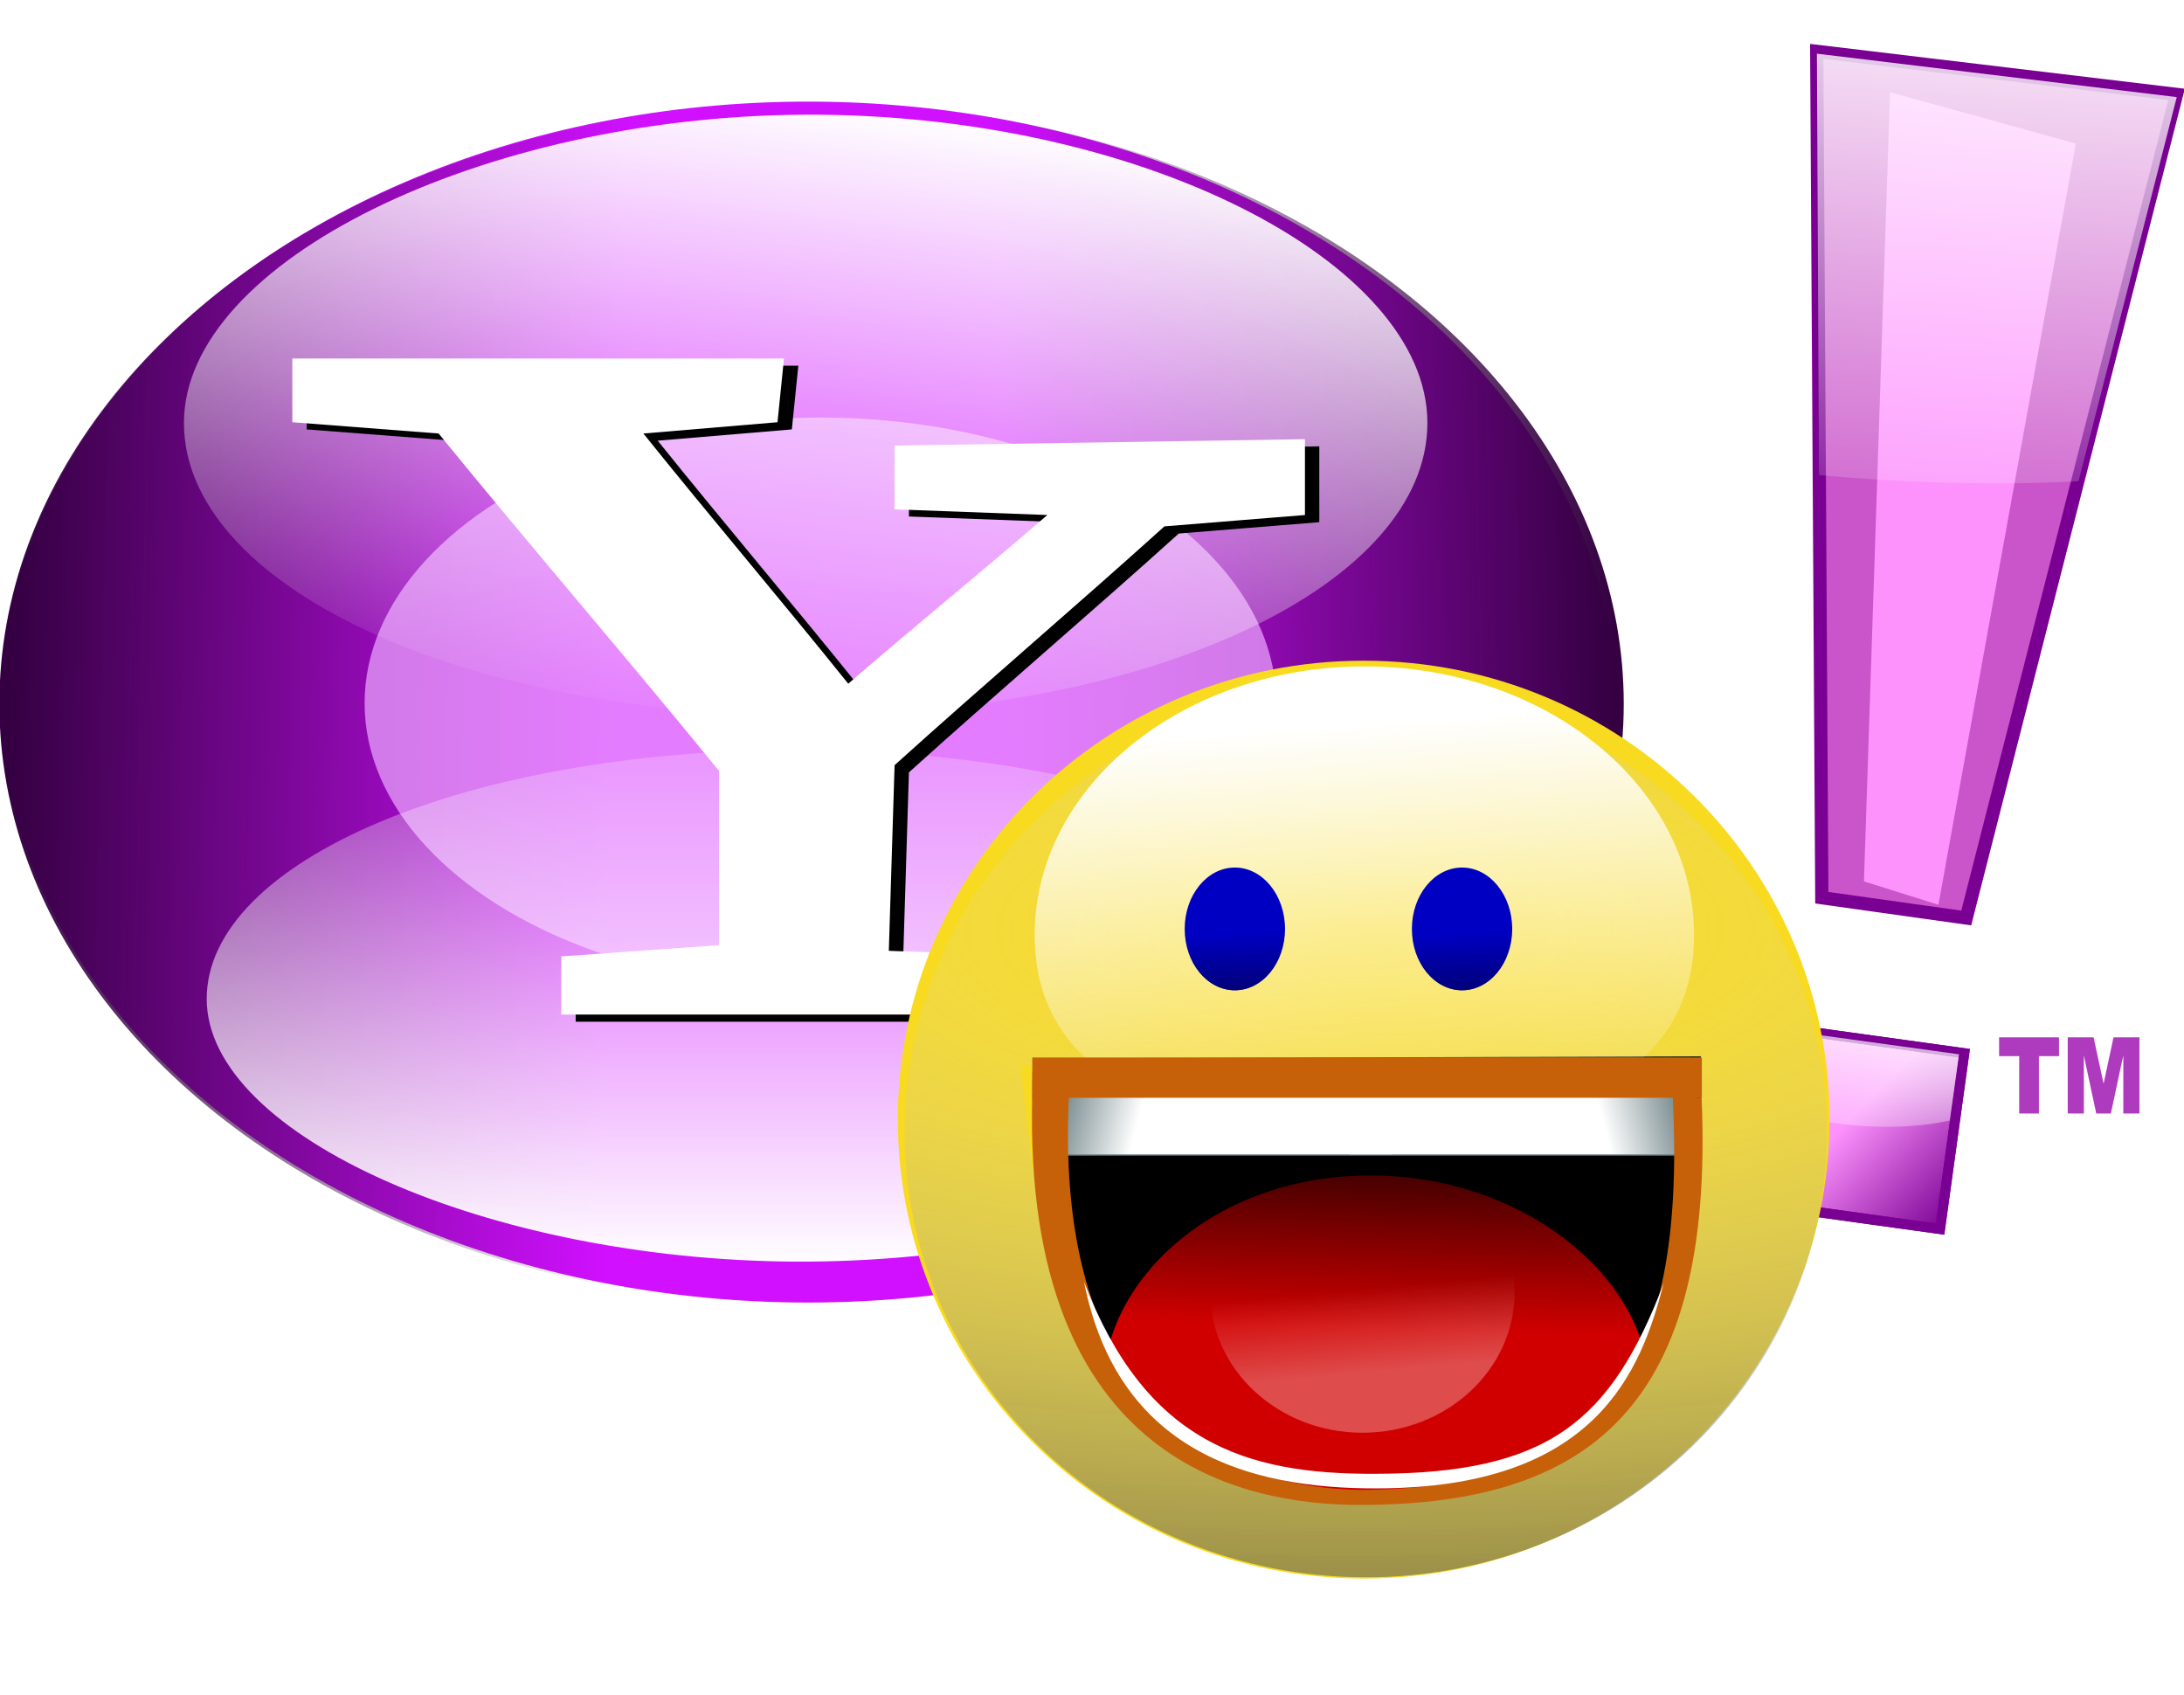 <?xml version="1.0" ?>
<svg xmlns:dc="http://purl.org/dc/elements/1.1/" xmlns:cc="http://creativecommons.org/ns#" xmlns:rdf="http://www.w3.org/1999/02/22-rdf-syntax-ns#" xmlns:svg="http://www.w3.org/2000/svg" xmlns="http://www.w3.org/2000/svg" xmlns:xlink="http://www.w3.org/1999/xlink" xmlns:sodipodi="http://sodipodi.sourceforge.net/DTD/sodipodi-0.dtd" xmlns:inkscape="http://www.inkscape.org/namespaces/inkscape" viewBox="0 0 173.318 134.48" id="svg2" version="1.1" inkscape:version="0.91 r13725" sodipodi:docname="Yahoo logo.svg">
	<defs id="defs4">
		<linearGradient id="linearGradient4000" inkscape:collect="always">
			<stop id="stop4002" offset="0" style="stop-color:#ffffff;stop-opacity:0"/>
			<stop id="stop4004" offset="1" style="stop-color:#000000;stop-opacity:1"/>
		</linearGradient>
		<linearGradient id="linearGradient3189" inkscape:collect="always">
			<stop id="stop3191" offset="0" style="stop-color:#feccfe;stop-opacity:1;"/>
			<stop id="stop3193" offset="1" style="stop-color:#feccfe;stop-opacity:0;"/>
		</linearGradient>
		<linearGradient id="linearGradient4398" inkscape:collect="always">
			<stop id="stop4400" offset="0" style="stop-color:#790092;stop-opacity:1;"/>
			<stop id="stop4402" offset="1" style="stop-color:#790092;stop-opacity:0;"/>
		</linearGradient>
		<linearGradient id="linearGradient4388" inkscape:collect="always">
			<stop id="stop4390" offset="0" style="stop-color:#ffffff;stop-opacity:1;"/>
			<stop id="stop4392" offset="1" style="stop-color:#ffffff;stop-opacity:0;"/>
		</linearGradient>
		<linearGradient id="linearGradient3841" inkscape:collect="always">
			<stop id="stop3843" offset="0" style="stop-color:#000075;stop-opacity:1;"/>
			<stop id="stop3845" offset="1" style="stop-color:#000075;stop-opacity:0;"/>
		</linearGradient>
		<linearGradient id="linearGradient3057" inkscape:collect="always">
			<stop id="stop3059" offset="0" style="stop-color:#000000;stop-opacity:1;"/>
			<stop id="stop3061" offset="1" style="stop-color:#000000;stop-opacity:0;"/>
		</linearGradient>
		<linearGradient id="linearGradient3769" inkscape:collect="always">
			<stop id="stop3771" offset="0" style="stop-color:#340041;stop-opacity:1;"/>
			<stop id="stop3773" offset="1" style="stop-color:#340041;stop-opacity:0;"/>
		</linearGradient>
		<linearGradient gradientUnits="userSpaceOnUse" y2="61.001" x2="40.041" y1="60.205" x1="10.8" id="linearGradient3775" xlink:href="#linearGradient3769" inkscape:collect="always"/>
		<linearGradient gradientUnits="userSpaceOnUse" y2="50.414" x2="47.943" y1="20.537" x1="47.943" id="linearGradient3796" xlink:href="#linearGradient4388" inkscape:collect="always"/>
		<linearGradient gradientTransform="matrix(1,0,0,0.822,326.606,26.503)" gradientUnits="userSpaceOnUse" y2="103.743" x2="-252.968" y1="72.988" x1="-255.567" id="linearGradient4057" xlink:href="#linearGradient4388" inkscape:collect="always"/>
		<linearGradient y2="120.07" x2="46.585" y1="123.822" x1="54.549" gradientTransform="matrix(0.535,0,0,1,21.495,-0.077)" gradientUnits="userSpaceOnUse" id="linearGradient4095" xlink:href="#linearGradient4388" inkscape:collect="always"/>
		<linearGradient y2="120.07" x2="46.585" y1="123.822" x1="54.549" gradientTransform="matrix(0.535,0,0,1,-107.971,-0.077)" gradientUnits="userSpaceOnUse" id="linearGradient4097" xlink:href="#linearGradient4388" inkscape:collect="always"/>
		<linearGradient gradientUnits="userSpaceOnUse" y2="50.812" x2="213.982" y1="55.117" x1="214.306" id="linearGradient4208" xlink:href="#linearGradient4388" inkscape:collect="always"/>
		<linearGradient gradientUnits="userSpaceOnUse" y2="49.204" x2="213.869" y1="42.681" x1="214.052" id="linearGradient3063" xlink:href="#linearGradient3057" inkscape:collect="always"/>
		<linearGradient y2="22.362" x2="206.836" y1="26.098" x1="206.998" gradientUnits="userSpaceOnUse" id="linearGradient3859" xlink:href="#linearGradient3841" inkscape:collect="always"/>
		<linearGradient y2="103.743" x2="-252.968" y1="72.988" x1="-255.567" gradientTransform="matrix(1,0,0,0.822,326.205,26.736)" gradientUnits="userSpaceOnUse" id="linearGradient3945" xlink:href="#linearGradient4388" inkscape:collect="always"/>
		<linearGradient y2="45.907" x2="47.52" y1="20.255" x1="49.636" gradientTransform="matrix(1.023,0,0,1.538,143.67,738.312)" gradientUnits="userSpaceOnUse" id="linearGradient4020-2" xlink:href="#linearGradient4388" inkscape:collect="always"/>
		<linearGradient y2="61.001" x2="56.012" y1="60.205" x1="10.8" gradientUnits="userSpaceOnUse" id="linearGradient4245" xlink:href="#linearGradient3769" inkscape:collect="always"/>
		<linearGradient y2="61.001" x2="48.597" y1="60.205" x1="17.644" gradientUnits="userSpaceOnUse" id="linearGradient4247" xlink:href="#linearGradient3769" inkscape:collect="always"/>
		<linearGradient y2="50.414" x2="47.943" y1="20.537" x1="47.943" gradientTransform="matrix(0.873,0,0,-1.312,-133.695,145.841)" gradientUnits="userSpaceOnUse" id="linearGradient4249" xlink:href="#linearGradient4388" inkscape:collect="always"/>
		<linearGradient gradientTransform="translate(4.1668999e-7,0.153)" gradientUnits="userSpaceOnUse" y2="42.578" x2="336.415" y1="1.994" x1="339.172" id="linearGradient4339" xlink:href="#linearGradient4388" inkscape:collect="always"/>
		<linearGradient gradientTransform="translate(-0.313,0.541)" gradientUnits="userSpaceOnUse" y2="66.316" x2="261.833" y1="55.442" x1="262.216" id="linearGradient4394" xlink:href="#linearGradient4388" inkscape:collect="always"/>
		<linearGradient gradientUnits="userSpaceOnUse" y2="49.663" x2="265.52" y1="54.881" x1="272.697" id="linearGradient4404" xlink:href="#linearGradient4398" inkscape:collect="always"/>
		<linearGradient y2="66.316" x2="261.833" y1="53.328" x1="262.798" gradientTransform="translate(-0.313,0.541)" gradientUnits="userSpaceOnUse" id="linearGradient4542" xlink:href="#linearGradient4388" inkscape:collect="always"/>
		<radialGradient gradientUnits="userSpaceOnUse" gradientTransform="matrix(1.147,1.109,-1.27,1.562,11.831,-29.87)" r="37.867" fy="11.518" fx="20.493" cy="11.518" cx="20.493" id="radialGradient3195" xlink:href="#linearGradient3189" inkscape:collect="always"/>
		<radialGradient r="37.867" fy="11.518" fx="20.493" cy="11.518" cx="20.493" gradientTransform="matrix(1.147,1.109,-1.27,1.562,11.831,-29.87)" gradientUnits="userSpaceOnUse" id="radialGradient3197" xlink:href="#linearGradient3189" inkscape:collect="always"/>
		<filter height="1.218" y="-0.109" width="1.732" x="-0.366" id="filter4315-2" inkscape:collect="always" style="color-interpolation-filters:sRGB">
			<feGaussianBlur id="feGaussianBlur4317-4" stdDeviation="2.243" inkscape:collect="always"/>
		</filter>
		<linearGradient y2="61.001" x2="39.285" y1="60.205" x1="5.008" gradientUnits="userSpaceOnUse" id="linearGradient3734" xlink:href="#linearGradient3769" inkscape:collect="always"/>
		<filter height="1.782" y="-0.391" width="1.49" x="-0.245" id="filter3941-4-7-2" inkscape:collect="always" style="color-interpolation-filters:sRGB">
			<feGaussianBlur id="feGaussianBlur3943-8-7" stdDeviation="8.046" inkscape:collect="always"/>
		</filter>
		<filter height="1.405" y="-0.203" width="1.196" x="-0.098" id="filter3843-2-2" inkscape:collect="always" style="color-interpolation-filters:sRGB">
			<feGaussianBlur id="feGaussianBlur3845-3-3" stdDeviation="2.615" inkscape:collect="always"/>
		</filter>
		<linearGradient y2="45.907" x2="47.52" y1="20.255" x1="49.636" gradientTransform="matrix(1.023,0,0,1.538,257.09,819.764)" gradientUnits="userSpaceOnUse" id="linearGradient3740" xlink:href="#linearGradient4388" inkscape:collect="always"/>
		<filter height="1.481" y="-0.241" width="1.354" x="-0.177" id="filter4187-2" inkscape:collect="always" style="color-interpolation-filters:sRGB">
			<feGaussianBlur id="feGaussianBlur4189-2" stdDeviation="1.454" inkscape:collect="always"/>
		</filter>
		<linearGradient y2="66.316" x2="261.833" y1="53.328" x1="262.798" gradientTransform="matrix(0.996,0.084,-0.084,0.996,-143.576,-15.714)" gradientUnits="userSpaceOnUse" id="linearGradient4827" xlink:href="#linearGradient4388" inkscape:collect="always"/>
		<linearGradient y2="103.743" x2="-252.968" y1="72.988" x1="-255.567" gradientTransform="matrix(1,0,0,0.822,346.132,91.928)" gradientUnits="userSpaceOnUse" id="linearGradient4970" xlink:href="#linearGradient4388" inkscape:collect="always"/>
		<linearGradient y2="120.07" x2="46.585" y1="123.822" x1="54.549" gradientTransform="matrix(0.535,0,0,1,52.467,51.795)" gradientUnits="userSpaceOnUse" id="linearGradient4972" xlink:href="#linearGradient4388" inkscape:collect="always"/>
		<linearGradient y2="120.07" x2="46.585" y1="123.822" x1="54.549" gradientTransform="matrix(0.535,0,0,1,-138.943,51.795)" gradientUnits="userSpaceOnUse" id="linearGradient4974" xlink:href="#linearGradient4388" inkscape:collect="always"/>
		<radialGradient r="22.359" fy="71.552" fx="-112.541" cy="71.552" cx="-112.541" gradientTransform="matrix(0.009,2.85,-7.383,0.022,624.333,483.543)" gradientUnits="userSpaceOnUse" id="radialGradient4982" xlink:href="#linearGradient4000" inkscape:collect="always"/>
		<radialGradient r="22.359" fy="71.552" fx="-112.541" cy="71.552" cx="-112.541" gradientTransform="matrix(0.009,2.85,-7.383,0.022,624.333,483.543)" gradientUnits="userSpaceOnUse" id="radialGradient5163" xlink:href="#linearGradient4000" inkscape:collect="always"/>
		<filter height="1.337" y="-0.168" width="1.304" x="-0.152" id="filter4276" inkscape:collect="always" style="color-interpolation-filters:sRGB">
			<feGaussianBlur id="feGaussianBlur4278" stdDeviation="1.251" inkscape:collect="always"/>
		</filter>
		<linearGradient y2="66.316" x2="261.833" y1="53.328" x1="262.798" gradientTransform="matrix(0.996,0.084,-0.084,0.99,-132.576,93.452)" gradientUnits="userSpaceOnUse" id="linearGradient4376" xlink:href="#linearGradient4388" inkscape:collect="always"/>
		<radialGradient r="22.359" fy="71.552" fx="-112.541" cy="71.552" cx="-112.541" gradientTransform="matrix(0.009,2.85,-7.383,0.022,624.333,485.504)" gradientUnits="userSpaceOnUse" id="radialGradient4391" xlink:href="#linearGradient4000" inkscape:collect="always"/>
		<linearGradient y2="103.743" x2="-252.968" y1="72.988" x1="-255.567" gradientTransform="matrix(1,0,0,0.822,346.132,93.876)" gradientUnits="userSpaceOnUse" id="linearGradient4395" xlink:href="#linearGradient4388" inkscape:collect="always"/>
		<linearGradient y2="120.07" x2="46.585" y1="123.822" x1="54.549" gradientTransform="matrix(0.535,0,0,1,52.467,53.743)" gradientUnits="userSpaceOnUse" id="linearGradient4397" xlink:href="#linearGradient4388" inkscape:collect="always"/>
		<linearGradient y2="120.07" x2="46.585" y1="123.822" x1="54.549" gradientTransform="matrix(0.535,0,0,1,-138.943,53.743)" gradientUnits="userSpaceOnUse" id="linearGradient4399" xlink:href="#linearGradient4388" inkscape:collect="always"/>
		<linearGradient inkscape:collect="always" xlink:href="#linearGradient3769" id="linearGradient4525" gradientUnits="userSpaceOnUse" x1="5.008" y1="60.205" x2="39.285" y2="61.001"/>
		<linearGradient inkscape:collect="always" xlink:href="#linearGradient3841" id="linearGradient4527" gradientUnits="userSpaceOnUse" x1="206.998" y1="26.098" x2="206.836" y2="22.362"/>
	</defs>
	<sodipodi:namedview id="base" pagecolor="#ffffff" bordercolor="#666666" borderopacity="1.0" inkscape:pageopacity="0.0" inkscape:pageshadow="2" inkscape:zoom="0.64" inkscape:cx="-311.17607" inkscape:cy="7.038134" inkscape:document-units="px" inkscape:current-layer="layer1" showgrid="false" fit-margin-top="0" fit-margin-left="0" fit-margin-right="0" fit-margin-bottom="0" inkscape:window-width="1600" inkscape:window-height="838" inkscape:window-x="-8" inkscape:window-y="-8" inkscape:window-maximized="1"/>
	<g inkscape:label="Layer 1" inkscape:groupmode="layer" id="layer1" transform="translate(-270.484,-482.265)">
		<g transform="matrix(0.26,0,0,0.26,339.325,533.069)" id="g3940">
			<g id="g5022"/>
			<g transform="translate(0.5,1.5)" id="g5090">
				<g id="g4999" transform="translate(-11,-107)">
					<g transform="matrix(1,0,0,1.007,-106.59,13.363)" id="g4953">
						<g id="g4921" transform="translate(106.59,-14.089)">
							<g transform="matrix(5.05,0,0,5.05,-319.248,-644.985)" id="g4320">
								<g id="g4406" transform="matrix(0.996,0.084,-0.084,0.99,-132.219,92.943)">
									<rect transform="matrix(0.999,0.053,-0.053,0.999,0,0)" y="43.995" x="258.689" height="10.72" width="13.707" id="rect4381" style="fill:#fd92fd;fill-opacity:1;stroke:#790092;stroke-width:0.6;stroke-miterlimit:4;stroke-dasharray:none;stroke-opacity:1"/>
									<rect style="fill:url(#linearGradient4404);fill-opacity:1;stroke:#790092;stroke-width:0.6;stroke-miterlimit:4;stroke-dasharray:none;stroke-opacity:1" id="rect4396" width="13.707" height="10.72" x="258.689" y="43.995" transform="matrix(0.999,0.053,-0.053,0.999,0,0)"/>
								</g>
								<path style="fill:url(#linearGradient4376);fill-opacity:1;stroke:none" d="m 117.691,171.618 -0.563,4.034 c 1.7,0.846 3.826,1.526 6.205,1.892 2.754,0.424 5.348,0.352 7.378,-0.097 l 0.558,-3.972 -13.578,-1.858 z" id="rect4383" inkscape:connector-curvature="0"/>
								<g transform="matrix(1,0,0,0.993,91.624,128.986)" id="g4416">
									<g id="g4373" transform="translate(-297.405,-25.462)">
										<g id="g4319">
											<g id="g4329">
												<g id="g4369">
													<path inkscape:connector-curvature="0" id="path4323" d="m 328.452,9.651 0.306,51.151 8.729,1.225 12.711,-49.773 z" style="fill:#ca54c9;fill-opacity:1;stroke:#790092;stroke-width:0.8;stroke-linecap:butt;stroke-linejoin:miter;stroke-miterlimit:4;stroke-dasharray:none;stroke-opacity:1"/>
													<path inkscape:connector-curvature="0" id="path4257" d="m 275.769,-5.616 0.207,48.217 5.902,1.155 8.593,-46.917 z" style="fill:#fd92fd;fill-opacity:1;stroke:none;filter:url(#filter4315-2)" transform="matrix(0.77,0.046,-0.036,0.989,120.336,4.988)"/>
												</g>
											</g>
											<path inkscape:connector-curvature="0" id="path4253" d="m 328.461,9.79 0.125,25.469 c 2.186,0.205 4.5,0.354 7.125,0.438 3.196,0.101 6.035,0.075 8.562,-0.062 l 5.938,-23.219 -21.75,-2.625 z" style="fill:url(#linearGradient4339);fill-opacity:1;stroke:none"/>
										</g>
									</g>
								</g>
								<g transform="matrix(1,0,0,0.993,-307.539,-95.073)" id="g3716">
									<g transform="translate(94.813,-568.993)" id="g3093">
										<g id="g3945" transform="translate(322.597,753.687)">
											<g id="g3979" transform="translate(10.714,0)">
												<g id="g3781" transform="translate(-14.891,0.915)">
													<g id="g3423" transform="translate(-11.071,-2.857)">
														<g id="g3432">
															<ellipse transform="matrix(1.074,0,0,1.088,-86.536,2.308)" id="path2995" style="fill:#d010ff;fill-opacity:1;stroke:none" cx="49.922" cy="58.91" rx="45.374" ry="33.354"/>
															<ellipse transform="matrix(-1.074,0,0,1.088,21.267,2.412)" id="path3777" style="fill:url(#linearGradient4525);fill-opacity:1;stroke:none" cx="49.922" cy="58.91" rx="45.374" ry="33.354"/>
															<ellipse style="fill:url(#linearGradient3734);fill-opacity:1;stroke:none" id="path3419" transform="matrix(1.074,0,0,1.088,-86.678,2.412)" cx="49.922" cy="58.91" rx="45.374" ry="33.354"/>
														</g>
													</g>
												</g>
												<ellipse style="opacity:0.836;fill:#eeaaff;fill-opacity:1;stroke:none;filter:url(#filter3941-4-7-2)" id="path3835" transform="matrix(0.699,0,0,0.699,36.036,-65.825)" cx="-134.714" cy="186.477" rx="39.418" ry="24.69"/>
											</g>
										</g>
									</g>
									<path transform="matrix(1.112,0,0,0.999,470.33,164.55)" style="fill:url(#linearGradient4249);fill-opacity:1;stroke:none;filter:url(#filter3843-2-2)" d="m -59.461,102.645 c 0,-8.318 -14.1,-15.062 -32.064,-15.062 -17.963,0 -32.064,6.743 -32.064,15.062 0,8.318 15.394,15.797 31.971,15.893 17.224,0.1 32.156,-7.575 32.156,-15.893 z" id="path3799" inkscape:connector-curvature="0" sodipodi:nodetypes="sssss"/>
									<path transform="translate(62.589,-638.105)" sodipodi:nodetypes="sssss" inkscape:connector-curvature="0" id="path2997" d="m 344.088,870.387 c 0,9.749 -16.525,17.651 -37.577,17.651 -21.052,0 -37.577,-7.903 -37.577,-17.651 0,-9.749 18.041,-18.513 37.469,-18.626 20.186,-0.117 37.685,8.877 37.685,18.626 z" style="fill:url(#linearGradient3740);fill-opacity:1;stroke:none"/>
									<g id="g3966" transform="translate(639.518,90.539)">
										<g id="g3829" transform="matrix(0.681,0,0,0.517,-412.225,164.427)">
											<path inkscape:connector-curvature="0" style="fill:#000000;stroke:none" d="m 207.006,-43.117 c 0.189,-2.484 0.388,-4.967 0.577,-7.451 -14.542,0 -29.094,0 -43.636,0 0,2.484 0,4.967 0,7.451 4.321,0.446 8.652,0.872 12.982,1.318 8.179,13.224 16.707,26.212 24.886,39.436 0,6.788 0,13.585 0,20.372 -4.661,0.446 -9.332,0.872 -13.994,1.318 0,2.266 0,4.531 0,6.797 14.381,0 28.753,0 43.135,0 0,-2.266 0,-4.531 0,-6.797 -4.69,-0.218 -9.38,-0.436 -14.069,-0.654 0.17,-7.233 0.34,-14.466 0.511,-21.699 7.886,-9.385 16.055,-18.533 23.95,-27.918 4.151,-0.455 8.321,-0.872 12.471,-1.327 0,-2.958 0,-5.906 0,-8.864 -12.14,0.256 -24.281,0.493 -36.421,0.749 0,2.484 0,4.967 0,7.451 4.52,0.228 9.039,0.436 13.559,0.664 -5.824,6.636 -11.847,13.082 -17.672,19.718 -5.976,-9.802 -12.207,-19.443 -18.182,-29.245 3.971,-0.446 7.942,-0.872 11.904,-1.318" id="path3049"/>
											<path id="path3826" d="m 205.733,-43.955 c 0.189,-2.484 0.388,-4.967 0.577,-7.451 -14.542,0 -29.094,0 -43.636,0 0,2.484 0,4.967 0,7.451 4.321,0.446 8.652,0.872 12.982,1.318 8.179,13.224 16.707,26.212 24.886,39.436 0,6.788 0,13.585 0,20.372 -4.661,0.446 -9.332,0.872 -13.994,1.318 0,2.266 0,4.531 0,6.797 14.381,0 28.753,0 43.135,0 0,-2.266 0,-4.531 0,-6.797 -4.69,-0.218 -9.38,-0.436 -14.069,-0.654 0.17,-7.233 0.34,-14.466 0.511,-21.699 7.886,-9.385 16.055,-18.533 23.95,-27.918 4.151,-0.455 8.321,-0.872 12.471,-1.327 0,-2.958 0,-5.906 0,-8.864 -12.14,0.256 -24.281,0.493 -36.421,0.749 0,2.484 0,4.967 0,7.451 4.52,0.228 9.039,0.436 13.559,0.664 -5.824,6.636 -11.847,13.082 -17.672,19.718 -5.976,-9.802 -12.207,-19.443 -18.182,-29.245 3.971,-0.446 7.942,-0.872 11.904,-1.318" style="fill:#ffffff;stroke:none" inkscape:connector-curvature="0"/>
										</g>
									</g>
								</g>
								<g id="g3165" transform="matrix(0.112,0,0,0.102,133.691,172.461)" style="fill:#ae3bbd;fill-opacity:1">
									<path id="path3169" d="m 0.019,-0.048 c 10.777,0 21.545,0 32.323,0 0,3.686 0,7.382 0,11.068 -3.611,0 -7.232,0 -10.844,0 0,11.26 0,22.51 0,33.76 -3.545,0 -7.09,0 -10.636,0 0,-11.25 0,-22.5 0,-33.76 -3.611,0 -7.232,0 -10.844,0 0,-3.686 0,-7.382 0,-11.068" style="fill:#ae3bbd;fill-opacity:1;fill-rule:evenodd;stroke:none" inkscape:connector-curvature="0"/>
									<path id="path3171" d="m 37.04,-0.048 c 4.651,0 9.312,0 13.963,0 1.768,9.1 3.64,18.18 5.398,27.28 1.758,-9.1 3.611,-18.18 5.36,-27.28 4.661,0 9.321,0 13.992,0 0,14.946 0,29.882 0,44.827 -2.902,0 -5.814,0 -8.716,0 0,-11.394 0,-22.788 0,-34.182 -2.193,11.404 -4.519,22.778 -6.712,34.182 -2.628,0 -5.256,0 -7.884,0 C 50.247,33.376 47.931,22.001 45.747,10.597 c 0,11.394 0,22.788 0,34.182 -2.902,0 -5.805,0 -8.707,0 0,-14.946 0,-29.882 0,-44.827" style="fill:#ae3bbd;fill-opacity:1;fill-rule:evenodd;stroke:none" inkscape:connector-curvature="0"/>
								</g>
								<g transform="matrix(1,0,0,0.993,0,0.813)" id="g4984">
									<g id="g4946">
										<path inkscape:connector-curvature="0" id="path4099" d="m 73.639,173.25 1.408,14.146 5.198,8.67 5.198,4.335 8.23,2.053 c 0,0 7.689,-1.141 8.122,-1.141 0.433,0 7.797,-3.194 7.797,-3.194 l 4.115,-5.818 2.924,-6.16 c 0,0 1.733,-6.616 1.733,-7.187 0,-0.57 -0.541,-7.301 -0.541,-7.301 z" style="fill:#000000;fill-opacity:1;stroke:none"/>
										<path transform="matrix(1.672,0,0,1.171,-261.213,133.858)" style="opacity:0.903;fill:#ff0000;fill-opacity:1;stroke:none;filter:url(#filter4276)" d="m 223.513,51.005 c 0.153,4.001 -4.412,7.255 -9.854,7.255 -5.442,0 -10.008,-3.254 -9.854,-7.255 0.211,-5.516 4.2,-10.576 9.643,-10.576 5.442,0 9.854,5.06 10.066,10.576 z" id="path4117" inkscape:connector-curvature="0" sodipodi:nodetypes="sssss"/>
										<ellipse style="opacity:0.903;fill:url(#linearGradient3063);fill-opacity:1;stroke:none;filter:url(#filter4187-2)" id="path3055" transform="matrix(1.672,0,0,1.761,-261.567,103.817)" cx="213.658" cy="51.005" rx="9.854" ry="7.255"/>
										<path id="path4046" d="m 95.287,150.092 c -15.55,0 -28.156,12.408 -28.156,27.719 0,15.311 12.606,27.75 28.156,27.75 15.55,0 28.156,-12.439 28.156,-27.75 0,-15.311 -12.606,-27.719 -28.156,-27.719 z m 20.375,23.906 c 0.299,17.316 -4.972,26.656 -19.062,26.438 -14.227,0.104 -21.789,-7.119 -21.312,-26.312 l 40.375,-0.125 z" style="fill:#f8da20;fill-opacity:1;stroke:none" inkscape:connector-curvature="0"/>
										<path style="fill:url(#radialGradient4391);fill-opacity:1;stroke:none" d="m 95.412,151.579 c -15.394,0 -27.875,12.083 -27.875,26.969 0,14.886 12.481,26.938 27.875,26.938 15.394,0 27.875,-12.051 27.875,-26.938 0,-14.886 -12.481,-26.969 -27.875,-26.969 z m -20.844,22.969 40.906,0 c -1.338,11.722 -0.338,25.242 -18.844,26.344 -19.079,0.083 -20.559,-11.855 -22.062,-26.344 z" id="path3998" inkscape:connector-curvature="0"/>
									</g>
								</g>
								<ellipse style="opacity:0.544;fill:url(#linearGradient4208);fill-opacity:1;stroke:none;filter:url(#filter4187-2)" id="path4200" transform="matrix(0.933,0,0,1.161,-104.13,128.545)" cx="213.658" cy="51.005" rx="9.854" ry="7.255"/>
								<path sodipodi:nodetypes="sssss" inkscape:connector-curvature="0" id="path4048" d="m 115.255,166.321 c 0,8.905 -8.921,11.852 -19.926,11.852 -11.005,0 -19.926,-2.947 -19.926,-11.852 0,-8.905 8.921,-16.124 19.926,-16.124 11.005,0 19.926,7.219 19.926,16.124 z" style="fill:url(#linearGradient4395);fill-opacity:1;stroke:none"/>
								<rect y="174.579" x="77.327" height="4.977" width="36.755" id="rect4062" style="fill:#6e8286;fill-opacity:1;stroke:none"/>
								<rect style="fill:url(#linearGradient4397);fill-opacity:1;stroke:none" id="rect4064" width="19.679" height="4.977" x="77.327" y="174.502"/>
								<rect transform="scale(-1,1)" y="174.502" x="-114.083" height="4.977" width="19.679" id="rect4086" style="fill:url(#linearGradient4399);fill-opacity:1;stroke:none"/>
								<ellipse style="fill:#0000c3;fill-opacity:1;stroke:none" id="path3069" transform="translate(-119.497,143.803)" cx="206.998" cy="22.146" rx="3.032" ry="3.682"/>
								<ellipse transform="translate(-119.497,143.803)" id="path3839" style="fill:url(#linearGradient4527);fill-opacity:1;stroke:none" cx="206.998" cy="22.146" rx="3.032" ry="3.682"/>
								<ellipse transform="translate(-105.765,143.803)" id="path3855" style="fill:#0000c3;fill-opacity:1;stroke:none" cx="206.998" cy="22.146" rx="3.032" ry="3.682"/>
								<ellipse style="fill:url(#linearGradient3859);fill-opacity:1;stroke:none" id="path3857" transform="translate(-105.765,143.803)" cx="206.998" cy="22.146" rx="3.032" ry="3.682"/>
								<rect style="fill:#c6610a;fill-opacity:1;stroke:none" id="rect4478" width="40.469" height="2.419" x="75.258" y="173.666"/>
								<path style="fill:#c6610a;fill-opacity:1;stroke:none" d="m 77.476,175.931 c -0.794,15.587 6.059,23.405 17.527,23.689 15.686,-0.047 19.718,-8.354 18.968,-23.612 l 1.741,0.077 c 0.804,18.533 -6.756,24.616 -21.259,24.427 -5.731,-0.145 -19.842,-2.015 -19.194,-24.657 z" id="path4480" inkscape:connector-curvature="0" sodipodi:nodetypes="ccccccc"/>
								<path sodipodi:nodetypes="ccccc" inkscape:connector-curvature="0" id="path3938" d="m 78.384,187.127 c 2.03,10.151 9.905,12.417 17.676,12.399 13.277,-0.009 15.97,-7.006 17.356,-12.293 -3.197,8.311 -6.999,11.411 -17.442,11.416 -7.87,0.043 -13.877,-1.915 -17.59,-11.522 z" style="fill:#ffffff;stroke:none"/>
							</g>
						</g>
					</g>
				</g>
			</g>
		</g>
	</g>
</svg>